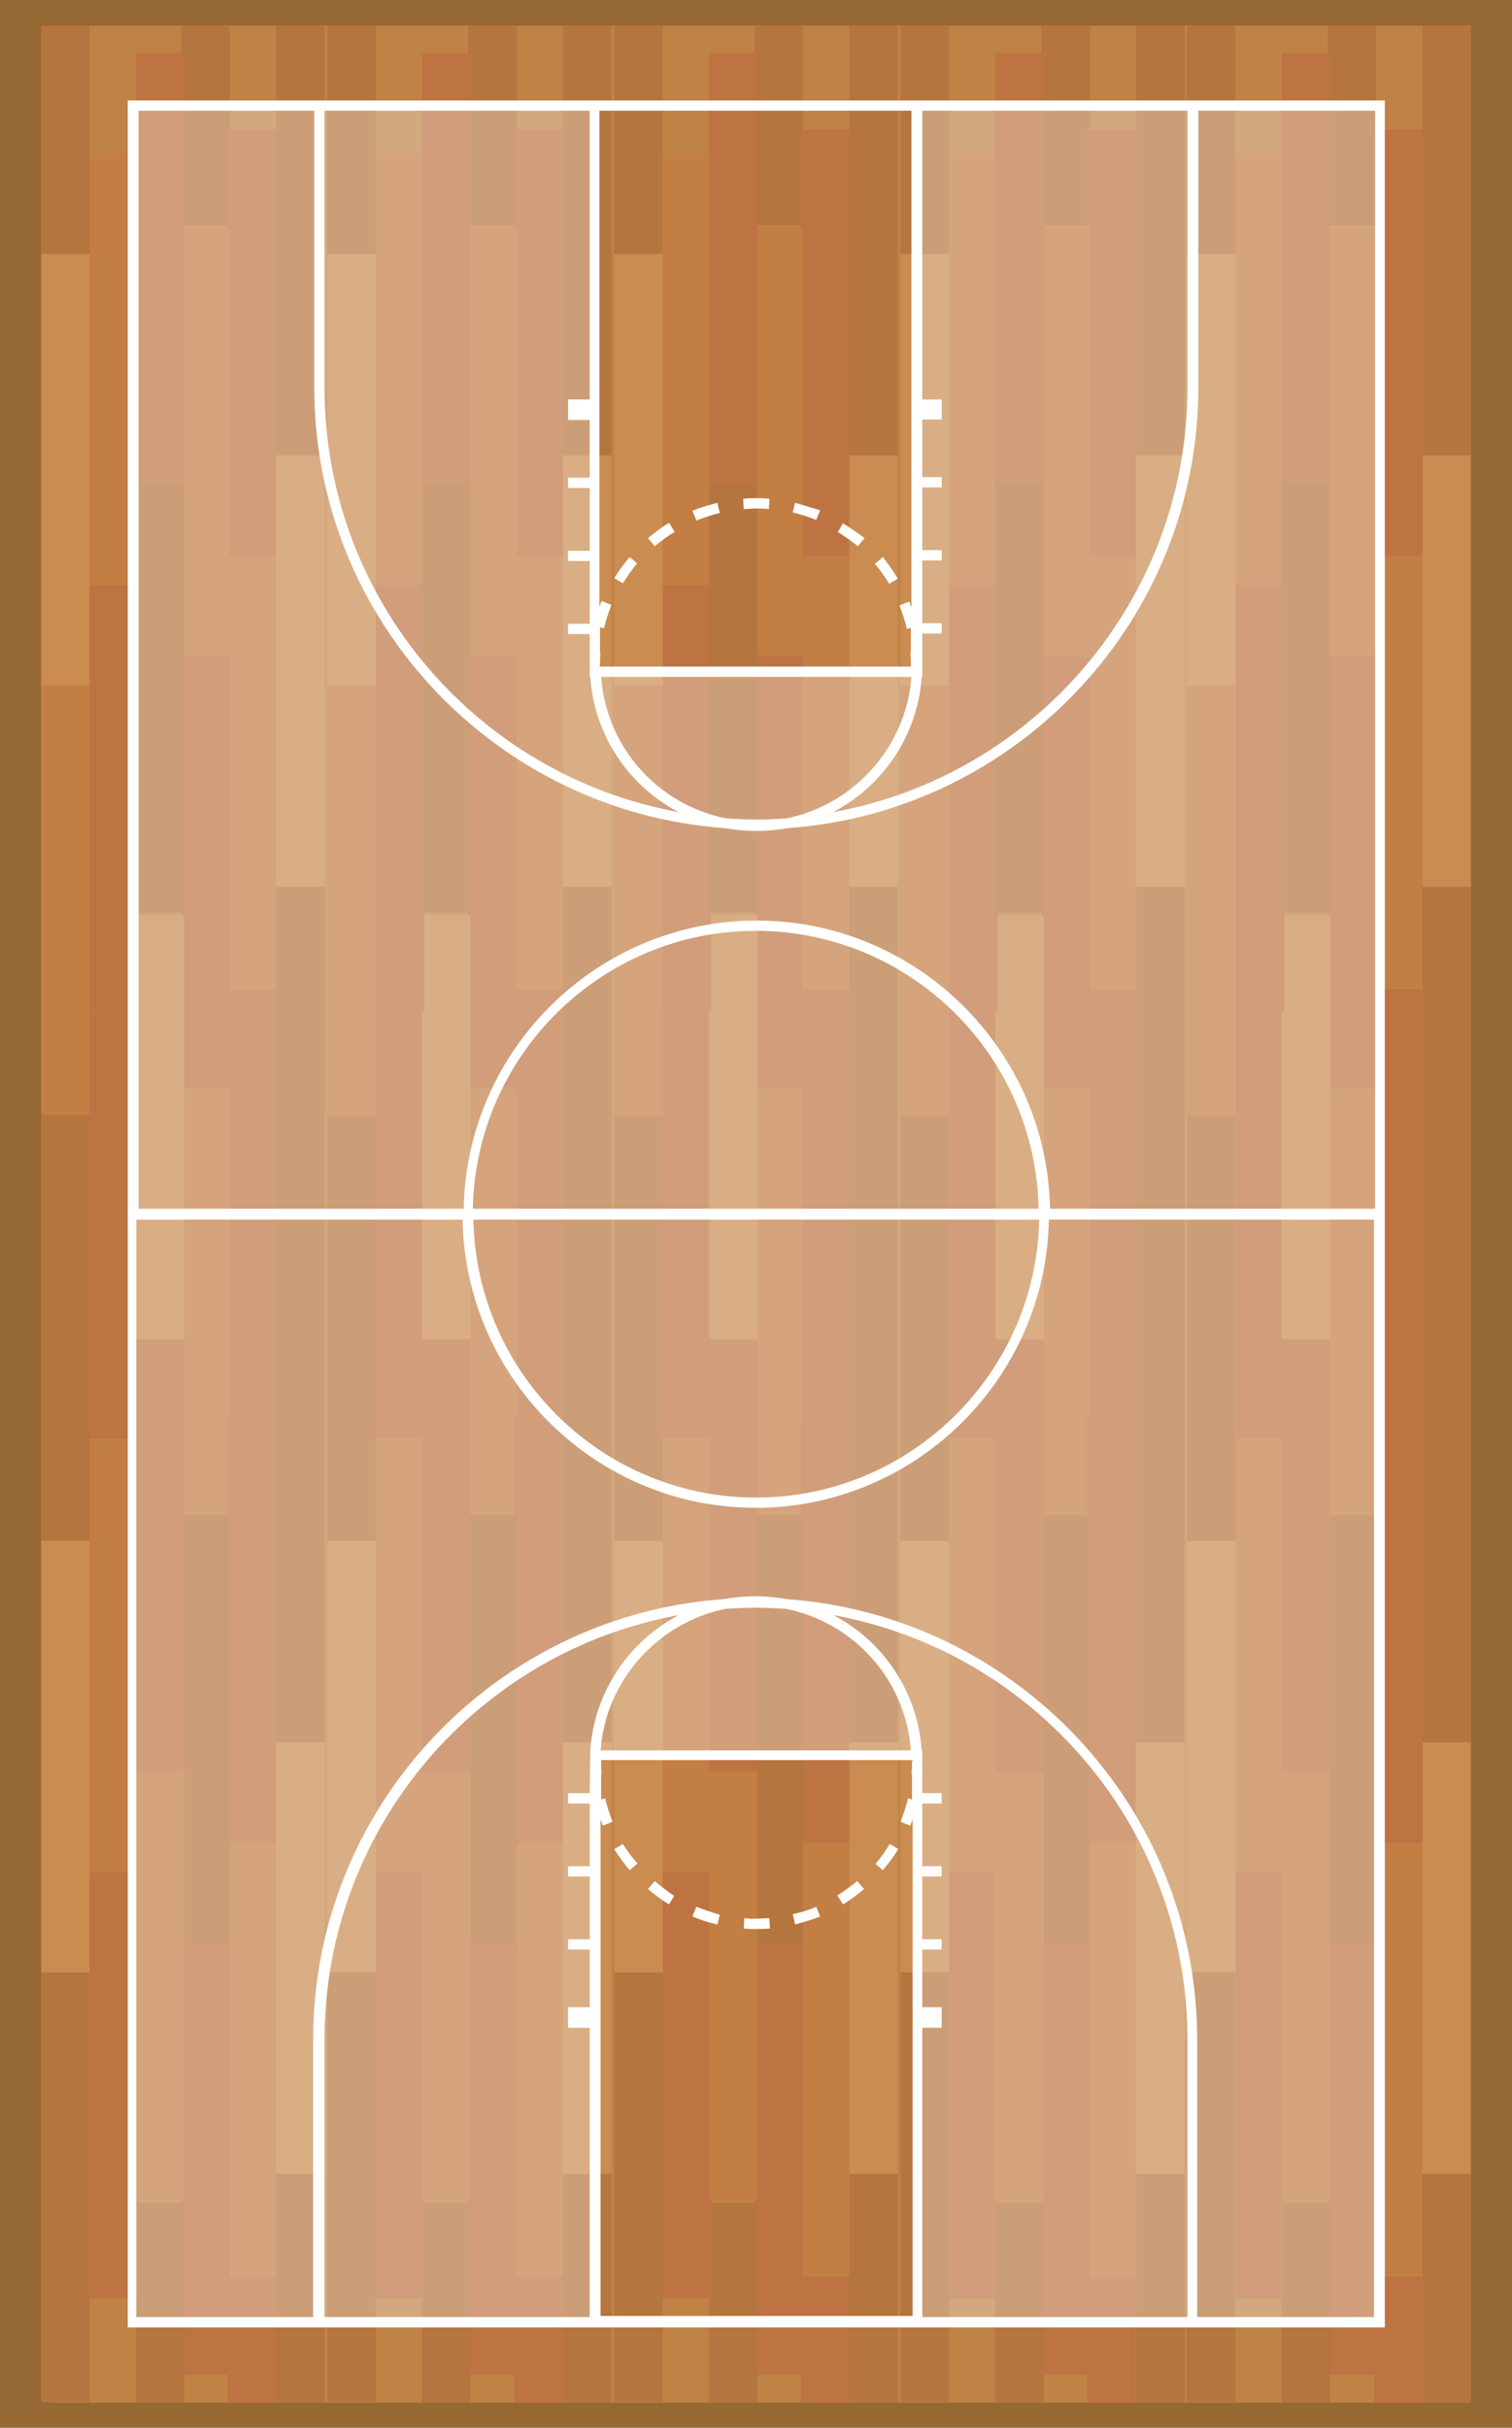 <?xml version="1.0" encoding="utf-8"?>
<!-- Generator: Adobe Illustrator 22.0.0, SVG Export Plug-In . SVG Version: 6.00 Build 0)  -->
<svg version="1.1" id="Capa_1" xmlns="http://www.w3.org/2000/svg" xmlns:xlink="http://www.w3.org/1999/xlink" x="0px" y="0px"
	 viewBox="0 0 265.1 425.4" style="enable-background:new 0 0 265.1 425.4;" xml:space="preserve">
<style type="text/css">
	.st0{fill:#966834;}
	.st1{fill:#BF8346;}
	.st2{fill:#B5753E;}
	.st3{fill:#CA8C50;}
	.st4{fill:#BE7343;}
	.st5{fill:#C37E44;}
	.st6{opacity:0.3;fill:#FFFFFF;}
	.st7{fill:#FFFFFF;}
</style>
<rect y="0" class="st0" width="265.1" height="425.4"/>
<g>
	<g>
		<rect x="8.8" y="4.5" class="st1" width="249.1" height="416.5"/>
		<rect x="249.4" y="4.5" class="st2" width="8.5" height="75.6"/>
		<rect x="249.4" y="154.5" class="st2" width="8.5" height="75.6"/>
		<rect x="249.4" y="79.8" class="st3" width="8.5" height="75.6"/>
		<rect x="232.8" y="4.5" class="st2" width="8.5" height="35"/>
		<rect x="240.9" y="22.7" class="st4" width="8.5" height="75.6"/>
		<rect x="240.9" y="173.3" class="st4" width="8.5" height="75.6"/>
		<rect x="240.9" y="97.4" class="st5" width="8.5" height="75.6"/>
		<rect x="232.8" y="39.9" class="st5" width="8.5" height="75.6"/>
		<rect x="232.8" y="115" class="st4" width="8.5" height="75.6"/>
		<rect x="249.4" y="230" class="st2" width="8.5" height="75.6"/>
		<rect x="249.4" y="380.1" class="st2" width="8.5" height="40.9"/>
		<rect x="249.4" y="305.3" class="st3" width="8.5" height="75.6"/>
		<rect x="232.8" y="190.8" class="st5" width="8.5" height="74.2"/>
		<rect x="240.9" y="248.2" class="st4" width="8.5" height="75.6"/>
		<rect x="240.9" y="398.9" class="st4" width="8.5" height="22.1"/>
		<rect x="240.9" y="322.9" class="st5" width="8.5" height="75.6"/>
		<rect x="232.8" y="265.5" class="st2" width="8.5" height="75.6"/>
		<rect x="232.8" y="340.5" class="st4" width="8.5" height="75.6"/>
		<rect x="208.1" y="345.3" class="st2" width="8.5" height="75.6"/>
		<rect x="208.1" y="195.3" class="st2" width="8.5" height="75.6"/>
		<rect x="208.1" y="270" class="st3" width="8.5" height="75.6"/>
		<rect x="224.7" y="386" class="st2" width="8.5" height="35"/>
		<rect x="216.7" y="327.1" class="st4" width="8.5" height="75.6"/>
		<rect x="216.7" y="176.5" class="st4" width="8.5" height="75.6"/>
		<rect x="216.7" y="252.4" class="st5" width="8.5" height="75.6"/>
		<rect x="224.7" y="309.9" class="st5" width="8.5" height="75.6"/>
		<rect x="224.7" y="234.8" class="st4" width="8.5" height="75.6"/>
		<rect x="208.1" y="119.8" class="st5" width="8.5" height="75.6"/>
		<rect x="208.1" y="4.5" class="st2" width="8.5" height="40.9"/>
		<rect x="208.1" y="44.5" class="st3" width="8.5" height="75.6"/>
		<rect x="224.7" y="160.4" class="st3" width="8.5" height="74.2"/>
		<rect x="216.7" y="101.6" class="st4" width="8.5" height="75.6"/>
		<rect x="216.7" y="26.9" class="st5" width="8.5" height="75.6"/>
		<rect x="224.7" y="84.3" class="st2" width="8.5" height="75.6"/>
		<rect x="224.7" y="9.3" class="st4" width="8.5" height="75.6"/>
		<rect x="199.2" y="4.5" class="st2" width="8.5" height="75.6"/>
		<rect x="199.2" y="154.5" class="st2" width="8.5" height="75.6"/>
		<rect x="199.2" y="79.8" class="st3" width="8.5" height="75.6"/>
		<rect x="182.6" y="4.5" class="st2" width="8.5" height="35"/>
		<rect x="190.6" y="22.7" class="st4" width="8.5" height="75.6"/>
		<rect x="190.6" y="173.3" class="st4" width="8.5" height="75.6"/>
		<rect x="190.6" y="97.4" class="st5" width="8.5" height="75.6"/>
		<rect x="182.6" y="39.9" class="st5" width="8.5" height="75.6"/>
		<rect x="182.6" y="115" class="st4" width="8.5" height="75.6"/>
		<rect x="199.2" y="230" class="st2" width="8.5" height="75.6"/>
		<rect x="199.2" y="380.1" class="st2" width="8.5" height="40.9"/>
		<rect x="199.2" y="305.3" class="st3" width="8.5" height="75.6"/>
		<rect x="182.6" y="190.8" class="st5" width="8.5" height="74.2"/>
		<rect x="190.6" y="248.2" class="st4" width="8.5" height="75.6"/>
		<rect x="190.6" y="398.9" class="st4" width="8.5" height="22.1"/>
		<rect x="190.6" y="322.9" class="st5" width="8.5" height="75.6"/>
		<rect x="182.6" y="265.5" class="st2" width="8.5" height="75.6"/>
		<rect x="182.6" y="340.5" class="st4" width="8.5" height="75.6"/>
		<rect x="157.9" y="345.3" class="st2" width="8.5" height="75.6"/>
		<rect x="157.9" y="195.3" class="st2" width="8.5" height="75.6"/>
		<rect x="157.9" y="270" class="st3" width="8.5" height="75.6"/>
		<rect x="174.5" y="386" class="st2" width="8.5" height="35"/>
		<rect x="166.4" y="327.1" class="st4" width="8.5" height="75.6"/>
		<rect x="166.4" y="176.5" class="st4" width="8.5" height="75.6"/>
		<rect x="166.4" y="252.4" class="st5" width="8.5" height="75.6"/>
		<rect x="174.5" y="309.9" class="st5" width="8.5" height="75.6"/>
		<rect x="174.5" y="234.8" class="st4" width="8.5" height="75.6"/>
		<rect x="157.9" y="119.8" class="st5" width="8.5" height="75.6"/>
		<rect x="157.9" y="4.5" class="st2" width="8.5" height="40.9"/>
		<rect x="157.9" y="44.5" class="st3" width="8.5" height="75.6"/>
		<rect x="174.5" y="160.4" class="st3" width="8.5" height="74.2"/>
		<rect x="166.4" y="101.6" class="st4" width="8.5" height="75.6"/>
		<rect x="166.4" y="26.9" class="st5" width="8.5" height="75.6"/>
		<rect x="174.5" y="84.3" class="st2" width="8.5" height="75.6"/>
		<rect x="174.5" y="9.3" class="st4" width="8.5" height="75.6"/>
		<rect x="148.9" y="4.5" class="st2" width="8.5" height="75.6"/>
		<rect x="148.9" y="154.5" class="st2" width="8.5" height="75.6"/>
		<rect x="148.9" y="79.8" class="st3" width="8.5" height="75.6"/>
		<rect x="132.3" y="4.5" class="st2" width="8.5" height="35"/>
		<rect x="140.4" y="22.7" class="st4" width="8.5" height="75.6"/>
		<rect x="140.4" y="173.3" class="st4" width="8.5" height="75.6"/>
		<rect x="140.4" y="97.4" class="st5" width="8.5" height="75.6"/>
		<rect x="132.3" y="39.9" class="st5" width="8.5" height="75.6"/>
		<rect x="132.3" y="115" class="st4" width="8.5" height="75.6"/>
		<rect x="148.9" y="230" class="st2" width="8.5" height="75.6"/>
		<rect x="148.9" y="380.1" class="st2" width="8.5" height="40.9"/>
		<rect x="148.9" y="305.3" class="st3" width="8.5" height="75.6"/>
		<rect x="132.3" y="190.8" class="st5" width="8.5" height="74.2"/>
		<rect x="140.4" y="248.2" class="st4" width="8.5" height="75.6"/>
		<rect x="140.4" y="398.9" class="st4" width="8.5" height="22.1"/>
		<rect x="140.4" y="322.9" class="st5" width="8.5" height="75.6"/>
		<rect x="132.3" y="265.5" class="st2" width="8.5" height="75.6"/>
		<rect x="132.3" y="340.5" class="st4" width="8.5" height="75.6"/>
		<rect x="107.7" y="345.3" class="st2" width="8.5" height="75.6"/>
		<rect x="107.7" y="195.3" class="st2" width="8.5" height="75.6"/>
		<rect x="107.7" y="270" class="st3" width="8.5" height="75.6"/>
		<rect x="124.3" y="386" class="st2" width="8.5" height="35"/>
		<rect x="116.2" y="327.1" class="st4" width="8.5" height="75.6"/>
		<rect x="116.2" y="176.5" class="st4" width="8.5" height="75.6"/>
		<rect x="116.2" y="252.4" class="st5" width="8.5" height="75.6"/>
		<rect x="124.3" y="309.9" class="st5" width="8.5" height="75.6"/>
		<rect x="124.3" y="234.8" class="st4" width="8.5" height="75.6"/>
		<rect x="107.7" y="119.8" class="st5" width="8.5" height="75.6"/>
		<rect x="107.7" y="4.5" class="st2" width="8.5" height="40.9"/>
		<rect x="107.7" y="44.5" class="st3" width="8.5" height="75.6"/>
		<rect x="124.3" y="160.4" class="st3" width="8.5" height="74.2"/>
		<rect x="116.2" y="101.6" class="st4" width="8.5" height="75.6"/>
		<rect x="116.2" y="26.9" class="st5" width="8.5" height="75.6"/>
		<rect x="124.3" y="84.3" class="st2" width="8.5" height="75.6"/>
		<rect x="124.3" y="9.3" class="st4" width="8.5" height="75.6"/>
		<rect x="98.7" y="4.5" class="st2" width="8.5" height="75.6"/>
		<rect x="98.7" y="154.5" class="st2" width="8.5" height="75.6"/>
		<rect x="98.7" y="79.8" class="st3" width="8.5" height="75.6"/>
		<rect x="82.1" y="4.5" class="st2" width="8.5" height="35"/>
		<rect x="90.2" y="22.7" class="st4" width="8.5" height="75.6"/>
		<rect x="90.2" y="173.3" class="st4" width="8.5" height="75.6"/>
		<rect x="90.2" y="97.4" class="st5" width="8.5" height="75.6"/>
		<rect x="82.1" y="39.9" class="st5" width="8.5" height="75.6"/>
		<rect x="82.1" y="115" class="st4" width="8.5" height="75.6"/>
		<rect x="98.7" y="230" class="st2" width="8.5" height="75.6"/>
		<rect x="98.7" y="380.1" class="st2" width="8.5" height="40.9"/>
		<rect x="98.7" y="305.3" class="st3" width="8.5" height="75.6"/>
		<rect x="82.1" y="190.8" class="st5" width="8.5" height="74.2"/>
		<rect x="90.2" y="248.2" class="st4" width="8.5" height="75.6"/>
		<rect x="90.2" y="398.9" class="st4" width="8.5" height="22.1"/>
		<rect x="90.2" y="322.9" class="st5" width="8.5" height="75.6"/>
		<rect x="82.1" y="265.5" class="st2" width="8.5" height="75.6"/>
		<rect x="82.1" y="340.5" class="st4" width="8.5" height="75.6"/>
		<rect x="57.4" y="345.3" class="st2" width="8.5" height="75.6"/>
		<rect x="57.4" y="195.3" class="st2" width="8.5" height="75.6"/>
		<rect x="57.4" y="270" class="st3" width="8.5" height="75.6"/>
		<rect x="74" y="386" class="st2" width="8.5" height="35"/>
		<rect x="65.9" y="327.1" class="st4" width="8.5" height="75.6"/>
		<rect x="65.9" y="176.5" class="st4" width="8.5" height="75.6"/>
		<rect x="65.9" y="252.4" class="st5" width="8.5" height="75.6"/>
		<rect x="74" y="309.9" class="st5" width="8.5" height="75.6"/>
		<rect x="74" y="234.8" class="st4" width="8.5" height="75.6"/>
		<rect x="57.4" y="119.8" class="st5" width="8.5" height="75.6"/>
		<rect x="57.4" y="4.5" class="st2" width="8.5" height="40.9"/>
		<rect x="57.4" y="44.5" class="st3" width="8.5" height="75.6"/>
		<rect x="74" y="160.4" class="st3" width="8.5" height="74.2"/>
		<rect x="65.9" y="101.6" class="st4" width="8.5" height="75.6"/>
		<rect x="65.9" y="26.9" class="st5" width="8.5" height="75.6"/>
		<rect x="74" y="84.3" class="st2" width="8.5" height="75.6"/>
		<rect x="74" y="9.3" class="st4" width="8.5" height="75.6"/>
		<rect x="48.4" y="4.5" class="st2" width="8.5" height="75.6"/>
		<rect x="48.4" y="154.5" class="st2" width="8.5" height="75.6"/>
		<rect x="48.4" y="79.8" class="st3" width="8.5" height="75.6"/>
		<rect x="31.8" y="4.5" class="st2" width="8.5" height="35"/>
		<rect x="39.9" y="22.7" class="st4" width="8.5" height="75.6"/>
		<rect x="39.9" y="173.3" class="st4" width="8.5" height="75.6"/>
		<rect x="39.9" y="97.4" class="st5" width="8.5" height="75.6"/>
		<rect x="31.8" y="39.9" class="st5" width="8.5" height="75.6"/>
		<rect x="31.8" y="115" class="st4" width="8.5" height="75.6"/>
		<rect x="48.4" y="230" class="st2" width="8.5" height="75.6"/>
		<rect x="48.4" y="380.1" class="st2" width="8.5" height="40.9"/>
		<rect x="48.4" y="305.3" class="st3" width="8.5" height="75.6"/>
		<rect x="31.8" y="190.8" class="st5" width="8.5" height="74.2"/>
		<rect x="39.9" y="248.2" class="st4" width="8.5" height="75.6"/>
		<rect x="39.9" y="398.9" class="st4" width="8.5" height="22.1"/>
		<rect x="39.9" y="322.9" class="st5" width="8.5" height="75.6"/>
		<rect x="31.8" y="265.5" class="st2" width="8.5" height="75.6"/>
		<rect x="31.8" y="340.5" class="st4" width="8.5" height="75.6"/>
		<rect x="7.2" y="345.3" class="st2" width="8.5" height="75.6"/>
		<rect x="7.2" y="195.3" class="st2" width="8.5" height="75.6"/>
		<rect x="7.2" y="270" class="st3" width="8.5" height="75.6"/>
		<rect x="23.8" y="386" class="st2" width="8.5" height="35"/>
		<rect x="15.7" y="327.1" class="st4" width="8.5" height="75.6"/>
		<rect x="15.7" y="176.5" class="st4" width="8.5" height="75.6"/>
		<rect x="15.7" y="252.4" class="st5" width="8.5" height="75.6"/>
		<rect x="23.8" y="309.9" class="st5" width="8.5" height="75.6"/>
		<rect x="23.8" y="234.8" class="st4" width="8.5" height="75.6"/>
		<rect x="7.2" y="119.8" class="st5" width="8.5" height="75.6"/>
		<rect x="7.2" y="4.5" class="st2" width="8.5" height="40.9"/>
		<rect x="7.2" y="44.5" class="st3" width="8.5" height="75.6"/>
		<rect x="23.8" y="160.4" class="st3" width="8.5" height="74.2"/>
		<rect x="15.7" y="101.6" class="st4" width="8.5" height="75.6"/>
		<rect x="15.7" y="26.9" class="st5" width="8.5" height="75.6"/>
		<rect x="23.8" y="84.3" class="st2" width="8.5" height="75.6"/>
		<rect x="23.8" y="9.3" class="st4" width="8.5" height="75.6"/>
	</g>
	<path class="st6" d="M241.9,18.5h-81v99.1h-56.5V18.5H23.2v388.4h218.6V18.5z M104.3,406.8v-99.1h56.5v99.1H104.3z"/>
	<g>
		<path class="st7" d="M242.8,17.6h-81h-58.3H22.4v390.2h220.4V17.6z M159.9,308.8c0,0.7,0,1.4-0.1,2.1l0.1,0v4.4l-0.7-0.2
			c-0.3,1.4-0.8,2.8-1.3,4.1l1.7,0.7c0.1-0.4,0.3-0.7,0.4-1.1v87h-54.7v-87c0.1,0.4,0.3,0.7,0.4,1.1l1.7-0.7c-0.5-1.3-1-2.7-1.3-4.1
			l-0.7,0.2v-4.5l0.1,0c-0.1-0.7-0.1-1.4-0.1-2.1c0-0.1,0-0.2,0-0.3h54.7C159.9,308.6,159.9,308.7,159.9,308.8z M105.3,306.7
			c0.9-12.3,10.1-22.4,21.9-24.8c1.8-0.1,3.5-0.2,5.3-0.2c1.8,0,3.6,0.1,5.3,0.2c11.9,2.4,21,12.4,21.9,24.8H105.3z M103.5,306.7
			L103.5,306.7l-0.1,7.5h-3.8v1.8h3.8v11h-3.8v1.8h3.8v11h-3.8v1.8h3.8v10.1h-3.8v3.6h3.8V406H56.9v-48.6c0-37.1,26.8-68,62.1-74.4
			C110.3,287.6,104.2,296.4,103.5,306.7z M161.7,355.3h3.4v-3.6h-3.4v-10.1h3.4v-1.8h-3.4v-11h3.4v-1.8h-3.4v-11h3.4v-1.8h-3.4v-7.5
			h-0.1c-0.7-10.3-6.8-19.2-15.5-23.7c35.3,6.4,62.1,37.3,62.1,74.4V406h-46.5V355.3z M82.9,211.8c0.5-26.9,22.6-48.7,49.6-48.7
			c27.1,0,49.1,21.8,49.6,48.7H82.9z M182.2,213.7c-0.5,26.9-22.6,48.7-49.6,48.7c-27.1,0-49.1-21.8-49.6-48.7H182.2z M208.2,19.4
			v48.5c0,37.1-26.8,68-62.1,74.4c8.7-4.6,14.8-13.4,15.5-23.7h0.1V111h3.4v-1.8h-3.4v-11h3.4v-1.8h-3.4v-11h3.4v-1.8h-3.4V73.5h3.4
			V70h-3.4V19.4H208.2z M105.2,116.5c0-0.7,0-1.4,0.1-2.1l-0.1,0v-4.5l0.7,0.2c0.3-1.4,0.8-2.8,1.3-4.1l-1.7-0.7
			c-0.2,0.4-0.3,0.7-0.4,1.1V19.4h54.7v87.1c-0.1-0.4-0.2-0.7-0.4-1.1l-1.7,0.7c0.5,1.3,1,2.7,1.3,4.1l0.7-0.2v4.4l-0.1,0
			c0.1,0.7,0.1,1.4,0.1,2.1c0,0.1,0,0.2,0,0.3h-54.7C105.2,116.7,105.2,116.6,105.2,116.5z M159.8,118.6
			c-0.9,12.3-10.1,22.4-21.9,24.8c-1.8,0.1-3.5,0.2-5.3,0.2c-1.8,0-3.6-0.1-5.3-0.2c-11.9-2.4-21-12.4-21.9-24.8H159.8z M103.4,70
			h-3.8v3.6h3.8v10.1h-3.8v1.8h3.8v11h-3.8v1.8h3.8v11h-3.8v1.8h3.8v7.5h0.1c0.7,10.3,6.8,19.2,15.5,23.7
			c-35.3-6.4-62.1-37.3-62.1-74.4V19.4h46.5V70z M55.1,19.4v48.5c0,40.8,31.8,74.3,71.9,77.2c1.8,0.3,3.7,0.5,5.6,0.5
			c1.9,0,3.8-0.2,5.6-0.5c40.1-2.9,71.9-36.4,71.9-77.2V19.4h31v192.4h-57c-0.5-27.9-23.4-50.5-51.4-50.5c-28,0-50.9,22.6-51.4,50.5
			h-57V19.4H55.1z M24.1,213.7h57c0.5,27.9,23.4,50.5,51.4,50.5c28,0,50.9-22.6,51.4-50.5h57V406h-31v-48.6
			c0-40.8-31.8-74.3-71.9-77.2c-1.8-0.3-3.7-0.5-5.6-0.5c-1.9,0-3.8,0.2-5.6,0.5c-40.1,2.9-71.9,36.4-71.9,77.2V406h-31V213.7z"/>
		<path class="st7" d="M147.8,333.7c1.3-0.8,2.5-1.7,3.7-2.7l-1.2-1.4c-1.1,0.9-2.3,1.8-3.5,2.5L147.8,333.7z"/>
		<path class="st7" d="M114.8,329.6l-1.2,1.4c1.2,1,2.4,1.9,3.7,2.7l0.9-1.5C117,331.4,115.9,330.5,114.8,329.6z"/>
		<path class="st7" d="M139.4,337.2c1.5-0.4,2.9-0.8,4.4-1.4l-0.7-1.7c-1.3,0.6-2.7,1-4.1,1.3L139.4,337.2z"/>
		<path class="st7" d="M122.1,334.1l-0.7,1.7c1.4,0.6,2.9,1.1,4.4,1.4l0.4-1.7C124.8,335.1,123.4,334.6,122.1,334.1z"/>
		<path class="st7" d="M132.6,336.2c-0.7,0-1.4,0-2.1-0.1l-0.1,1.8c0.7,0.1,1.5,0.1,2.3,0.1c0.8,0,1.5,0,2.3-0.1l-0.1-1.8
			C134,336.1,133.3,336.2,132.6,336.2z"/>
		<path class="st7" d="M154.8,327.7c1-1.2,1.9-2.4,2.7-3.7l-1.5-0.9c-0.7,1.2-1.6,2.4-2.5,3.5L154.8,327.7z"/>
		<path class="st7" d="M109.2,323.1l-1.5,0.9c0.8,1.3,1.7,2.5,2.7,3.7l1.4-1.2C110.8,325.5,110,324.3,109.2,323.1z"/>
		<path class="st7" d="M117.3,91.6c-1.3,0.8-2.5,1.7-3.7,2.7l1.2,1.4c1.1-0.9,2.3-1.8,3.5-2.5L117.3,91.6z"/>
		<path class="st7" d="M139.4,88.1l-0.4,1.7c1.4,0.3,2.8,0.8,4.1,1.3l0.7-1.7C142.3,89,140.9,88.5,139.4,88.1z"/>
		<path class="st7" d="M125.8,88.1c-1.5,0.4-3,0.8-4.4,1.4l0.7,1.7c1.3-0.5,2.7-1,4.1-1.3L125.8,88.1z"/>
		<path class="st7" d="M110.4,97.6c-1,1.2-1.9,2.4-2.7,3.7l1.5,0.9c0.8-1.2,1.6-2.4,2.5-3.5L110.4,97.6z"/>
		<path class="st7" d="M154.8,97.6l-1.4,1.2c0.9,1.1,1.8,2.3,2.5,3.5l1.5-0.9C156.6,100,155.7,98.8,154.8,97.6z"/>
		<path class="st7" d="M132.6,89.1c0.7,0,1.5,0,2.2,0.1l0.1-1.8c-0.8-0.1-1.5-0.1-2.3-0.1c-0.8,0-1.5,0-2.3,0.1l0.1,1.8
			C131.1,89.2,131.8,89.1,132.6,89.1z"/>
		<path class="st7" d="M147.8,91.7l-0.9,1.5c1.2,0.8,2.4,1.6,3.5,2.5l1.2-1.4C150.4,93.4,149.1,92.5,147.8,91.7z"/>
	</g>
</g>
</svg>
